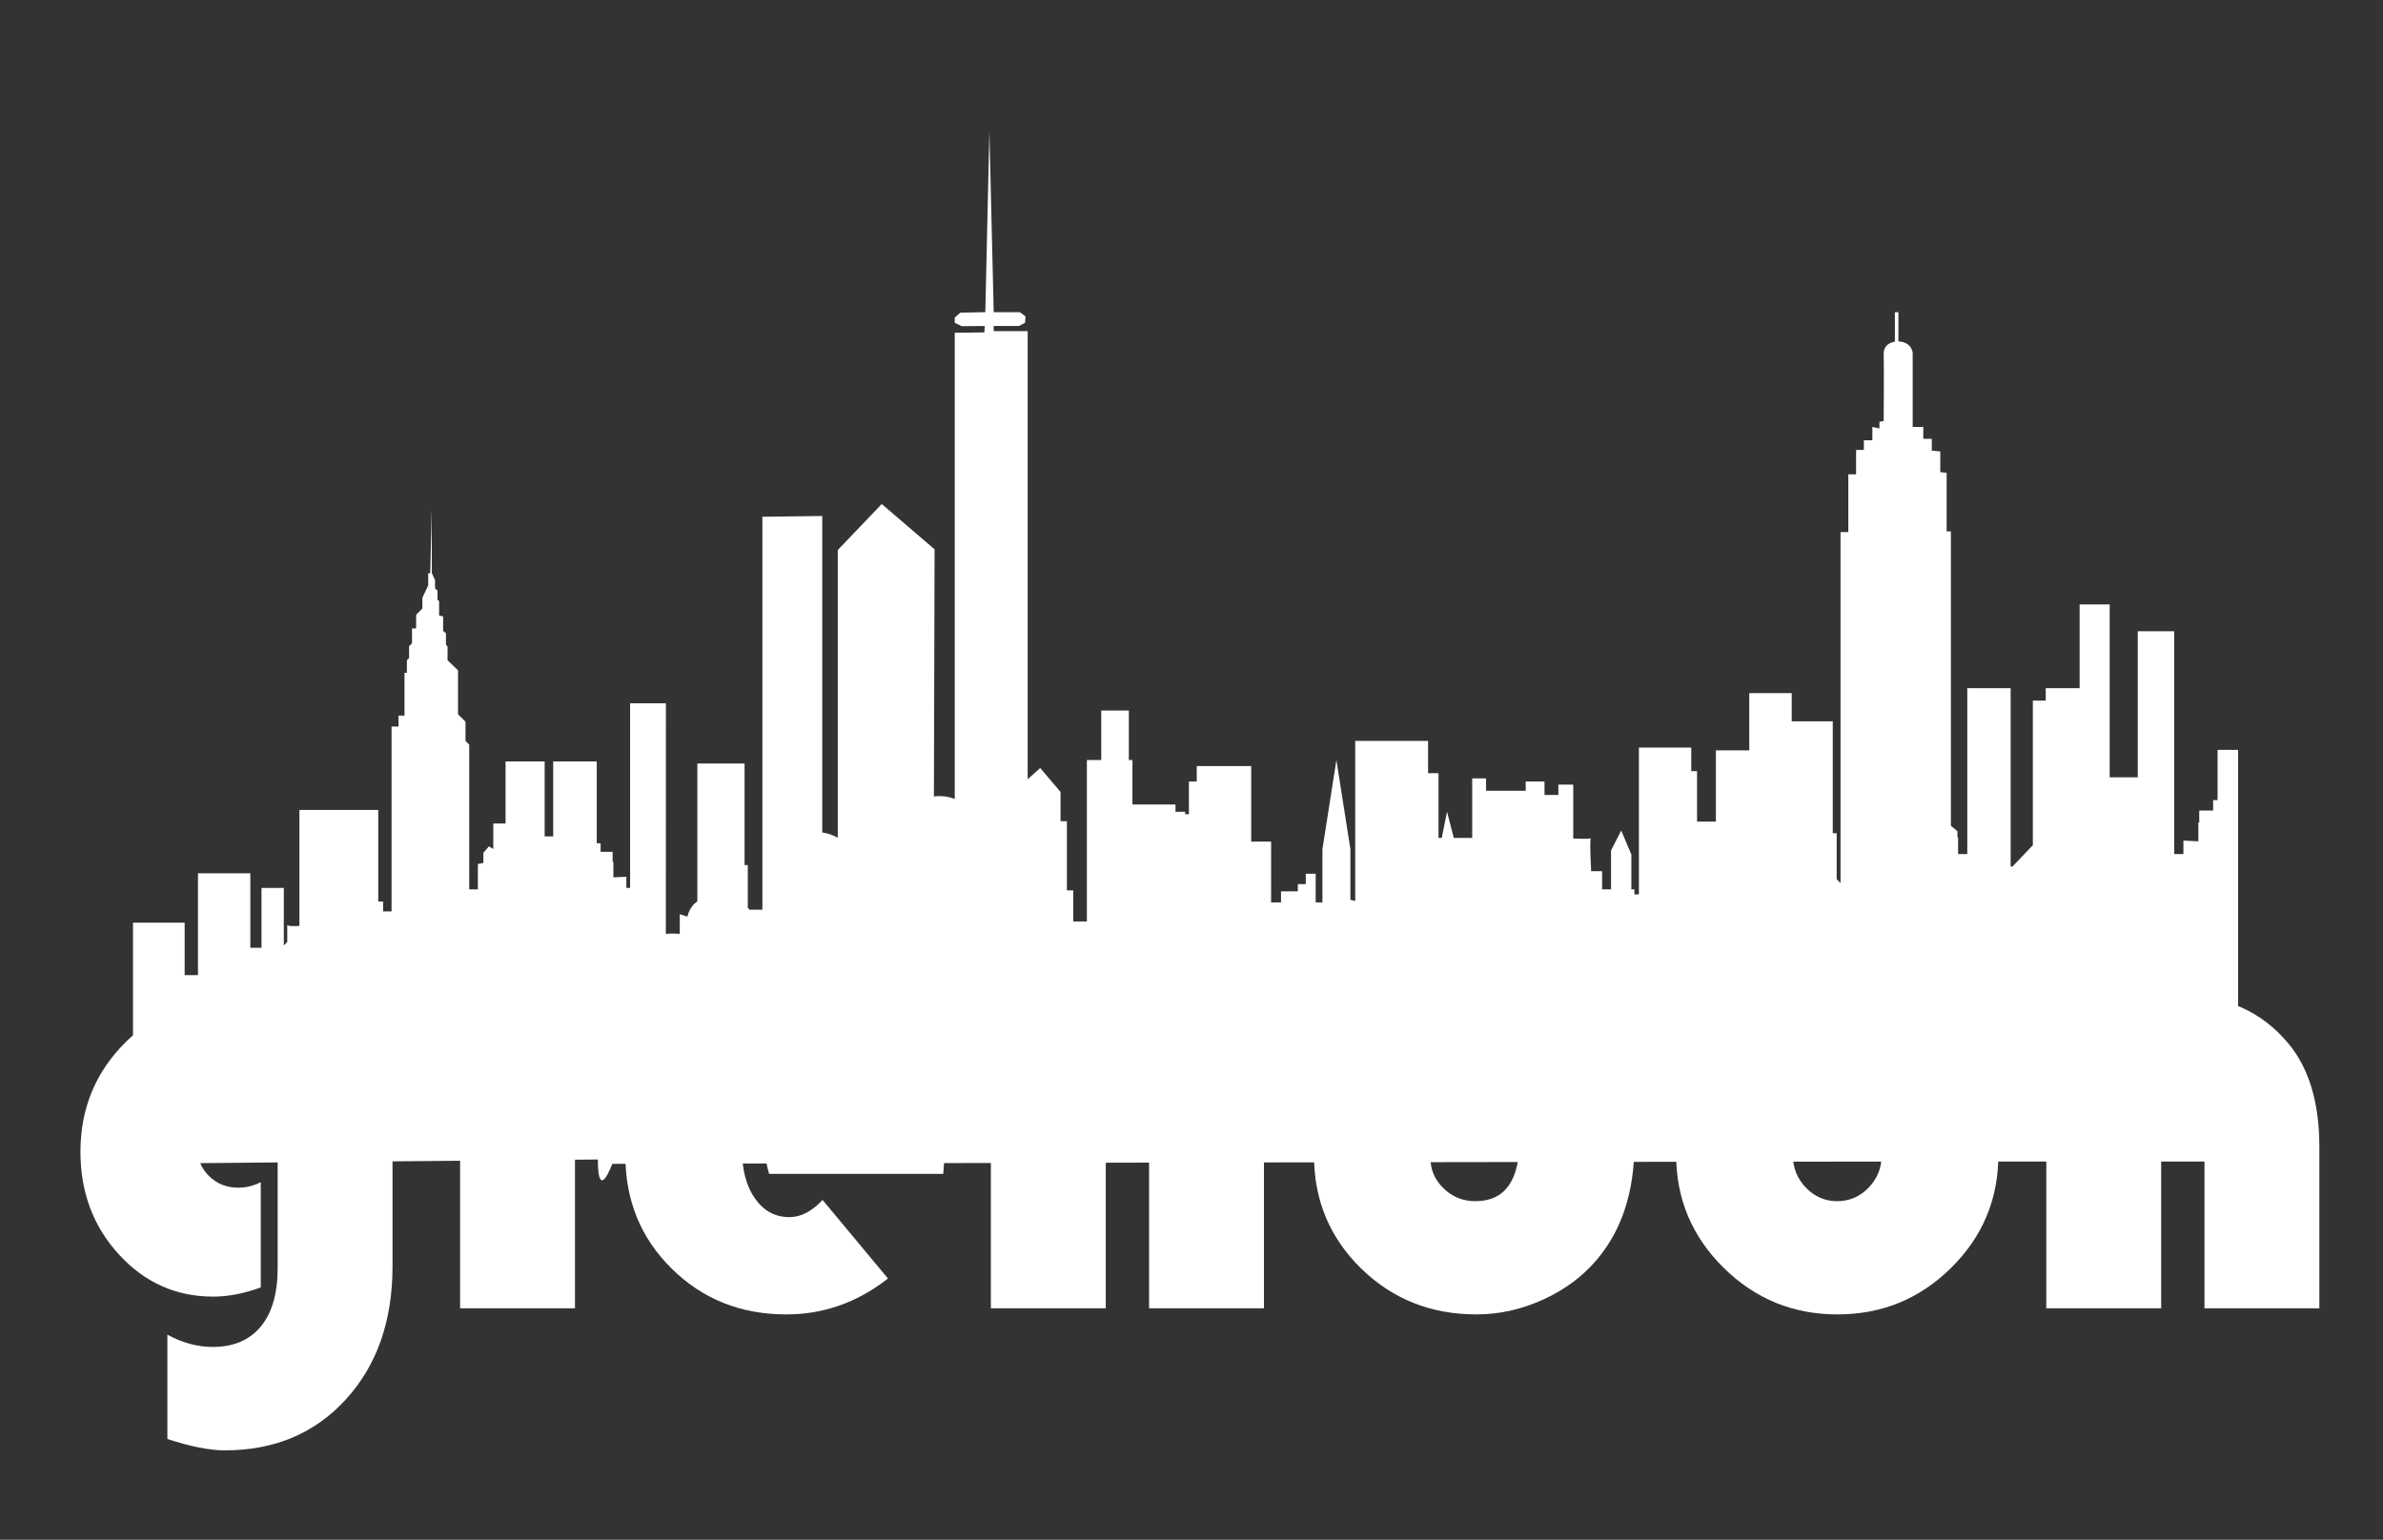 <?xml version="1.0" encoding="utf-8"?>
<!-- Generator: Adobe Illustrator 16.0.0, SVG Export Plug-In . SVG Version: 6.00 Build 0)  -->
<!DOCTYPE svg PUBLIC "-//W3C//DTD SVG 1.1//EN" "http://www.w3.org/Graphics/SVG/1.1/DTD/svg11.dtd">
<svg version="1.1" id="Layer_1" xmlns="http://www.w3.org/2000/svg" xmlns:xlink="http://www.w3.org/1999/xlink" x="0px" y="0px"
	 width="1619.918px" height="1046.948px" viewBox="0 0 1619.918 1046.948" enable-background="new 0 0 1619.918 1046.948"
	 xml:space="preserve">
<rect x="0" y="0" width="1619.918" height="1046.948" fill="#333333" stroke="none"/>
<g>
	<g>
		<path fill="#FFFFFF" d="M1507.469,544.054h-3.021v7.049h-9.432v8.185h-0.604v12.767l-10.168-0.511v9.164h-6.25V429.212h-24.785
			v99.317h-19.084V410.975h-20.436v56.95h-23.041v8.459h-8.754v98.306l-13.83,14.48h-1.266V467.925h-29.475v112.783h-6.252v-11.465
			c0,0-0.184,0.005-0.445,0.011v-4.062l-4.447-3.715V361.292h-2.885V321.52l-4.33-0.505v-14.094l-5.771-0.507v-8.052h-5.771v-8.057
			h-7.211v-50.342c0,0-0.447-7.445-9.707-7.807v-19.884h-2.4v20.052c0,0-7.908,0.757-7.613,8.647c0.268,7.041,0,45.311,0,45.311
			l-2.885,0.504v4.53l-4.809-1.01v9.063h-5.771v6.546h-5.291v16.611h-5.287v39.271h-5.291v238.686l-2.615-2.74v-31.217h-2.662
			v-76.042h-27.904v-19.202h-28.859v38.934h-22.693v48.428h-12.795v-34.329h-3.943v-16.019h-35.588v99.852h-5.123v-27.149
			l-6.916-16.282l-6.912,13.573v38h-6.055v-23.918h-7.461c0,0-1.082-19.512-0.316-22.316c-1.373,0.416-6.91,0.301-11.859,0.094
			v-36.673h-10.094v7.052h-9.434v-9.164h-12.789v6.344h-26.934v-8.457h-9.43c0,0,0,22.671,0,40.469h-12.5l-4.617-17.797
			l-3.588,17.797h-2.191v-43.993h-7.096v-21.962h-49.529v108.858l-3.27-0.855v-34.386l-9.514-60.615l-9.508,60.615v36.191h-4.582
			v-19.471h-6.732v7.048h-5.389v4.937h-11.445v7.486h-6.732V572.25h-13.521v-51.367h-37.032v10.48h-5.336v22.247h-2.562v-1.688
			c0,0-2.549,0.041-6.531,0.096v-5h-29.292v-30.251h-2.442v-33.638h-18.761v33.638h-9.77v109.76h-9.253v-21.098h-4.324v-47.043
			h-4.323v-19.903l-13.826-16.288l-8.52,7.645V225.147h-23.083v-3.483h17.146l4.153-2.178l0.345-4.346l-3.811-2.868h-17.833
			l-2.936-122.876l-2.77,122.847l-16.96,0.362l-3.817,3.261v3.621l4.76,2.307l15.676-0.129l-0.349,4.348l-20.087,0.25v316.962
			c-4.03-1.537-8.783-2.349-14.168-1.659l0.455-168.065l-35.917-30.805l-29.896,31.293v195.616
			c-2.944-1.603-6.534-3.028-10.55-3.592V350.845l-40.695,0.527V618.55h-8.658l-1.253-1.312v-28.997h-2.201v-69.096h-32.094v93.735
			c-2.475,1.624-5.271,4.659-6.799,10.363l-5.156-1.653v13.398c0,0-3.926-0.491-9.464-0.021l0.056-156.771h-24.35v125.525h-2.547
			v-7.593l-8.81,0.422v-10.576h-0.527v-6.782h-8.174v-5.841h-2.618v-55.649h-29.608v50.976h-5.805v-50.976h-26.571v42.213h-8.344
			v17.321l-2.991-1.754l-3.75,4.389v6.854l-3.739,0.751v37.427h-5.885V506.304l-2.525-2.53v-13.033l-5.078-5.077v-29.849
			l-7.121-6.852v-9.317l-1.095-1.373v-7.673l-1.919-1.644v-9.863l-2.737-0.546v-9.865l-1.093-0.825v-6.301l-1.644-1.375v-5.752
			l-2.187-4.657l-0.067-44.429v0.822l-1.028,43.607h-1.374v8.217l-3.969,8.499v7.261l-4.243,4.247v9.318h-2.809v10.066l-1.986,1.991
			v8.086l-1.506,1.505v8.492h-1.615v29.121h-4.063v7.45h-4.734v125.685h-5.738v-6.747h-3.306v-62.223h-53.591v78.826
			c-4.19,0.26-8.269,0.233-8.269-0.862v11.819l-2.335,2.334v-39.137h-15.172v40.722h-7.584v-50.646h-35.603v69.239h-9.045v-35.662
			h-35.12v163.911l316.007-2.902c0,30.027,9.777,2.959,9.777,2.988c0,0,672.749-1.877,1105.212-1.576V509.88h-13.934V544.054z"/>
	</g>
</g>
<path fill="#FFFFFF" d="M162.013,807.551c-7.935,0-14.583-2.641-19.941-7.928c-5.36-5.285-8.039-11.893-8.039-19.822
	c0-7.512,2.819-14.152,8.457-19.926c5.638-5.771,12.215-8.66,19.732-8.66c17.676,0,26.518,10.922,26.518,32.76v78.244
	c0,17.25-3.83,30.496-11.484,39.748c-7.657,9.25-18.515,13.875-32.573,13.875c-10.44,0-20.743-2.783-30.903-8.346v70.941
	c15.729,5.145,28.743,7.721,39.046,7.721c33.826,0,61.284-11.58,82.373-34.74c21.089-23.16,31.633-53.311,31.633-90.451V792.53
	c0-34.637-7.099-61.064-21.298-79.288c-8.492-10.987-20.185-19.75-35.079-26.29c-14.897-6.537-30.485-9.807-46.772-9.807
	c-30.625,0-56.449,10.223-77.466,30.672c-21.021,20.447-31.529,45.556-31.529,75.322c0,27.543,8.734,50.844,26.205,69.898
	c17.468,19.061,38.802,28.586,63.998,28.586c10.3,0,21.089-2.086,32.365-6.26v-71.566
	C172.381,806.301,167.302,807.551,162.013,807.551L162.013,807.551z"/>
<path fill="#FFFFFF" d="M312.769,604.743v284.811h78.092V604.743H312.769z"/>
<path fill="#FFFFFF" d="M642.051,783.557c0-30.045-10.267-55.326-30.798-75.845c-20.535-20.516-45.904-30.776-76.109-30.776
	c-30.903,0-56.97,10.504-78.197,31.506c-21.229,21.005-31.842,46.738-31.842,77.201c0,30.604,10.509,56.268,31.529,76.994
	c21.017,20.729,46.98,31.088,77.883,31.088c25.334,0,48.371-8.137,69.114-24.412l-44.475-53.414
	c-7.239,7.791-14.756,11.684-22.551,11.684c-9.604,0-17.366-4.172-23.281-12.52c-5.918-8.346-8.874-19.264-8.874-32.758
	c0-12.936,3.06-23.541,9.187-31.82c6.124-8.273,14.059-12.414,23.804-12.414c14.616,0,23.314,7.721,26.1,23.16h-39.672
	c-2.505,6.678-3.758,13.494-3.758,20.449c0,5.006,0.904,10.504,2.714,16.482h118.391
	C641.771,791.487,642.051,786.618,642.051,783.557L642.051,783.557z"/>
<path fill="#FFFFFF" d="M859.207,779.801c0-30.045-7.031-53.482-21.09-70.315c-17.957-21.559-41.833-32.341-71.62-32.341
	c-26.032,0-48.024,9.286-65.981,27.856c-17.957,18.568-26.936,41.416-26.936,68.541v116.012h78.092V772.081
	c0-11.961,4.871-17.943,14.616-17.943c9.882,0,14.825,5.982,14.825,17.943v117.473h78.093V779.801z"/>
<path fill="#FFFFFF" d="M1032.932,775.211c0,27.682-10.023,41.521-30.068,41.521c-8.352,0-15.523-2.885-21.506-8.658
	c-5.988-5.771-8.979-12.693-8.979-20.762c0-8.346,2.887-15.473,8.664-21.387c5.775-5.91,12.701-8.867,20.775-8.867
	c6.402,0,12.807,2.504,19.211,7.512v-85.966c-9.328-0.834-16.287-1.251-20.881-1.251c-28.955,0-54.012,10.713-75.168,32.132
	c-21.162,21.423-31.738,46.81-31.738,76.157c0,30.326,10.648,55.92,31.947,76.785c21.297,20.865,47.467,31.297,78.51,31.297
	c15.588,0,30.797-3.41,45.623-10.223c14.824-6.814,27.039-15.996,36.645-27.543c16.705-20.031,25.057-45.973,25.057-77.828V604.743
	h-78.092V775.211z"/>
<path fill="#FFFFFF" d="M1171.576,708.339c-21.438,20.796-32.156,46.423-32.156,76.888c0,29.908,10.719,55.469,32.156,76.68
	c21.436,21.213,47.258,31.818,77.467,31.818c30.203,0,55.99-10.568,77.361-31.715c21.365-21.143,32.051-46.738,32.051-76.783
	c0-29.629-10.545-55.049-31.635-76.263c-21.088-21.211-46.389-31.819-75.898-31.819
	C1219.461,677.145,1193.012,687.546,1171.576,708.339z M1270.34,763.213c5.846,6.051,8.77,13.459,8.77,22.223
	c0,8.625-2.959,15.996-8.873,22.115c-5.92,6.123-13.051,9.182-21.402,9.182c-8.215,0-15.279-3.059-21.193-9.182
	c-5.92-6.119-8.875-13.49-8.875-22.115c0-8.764,2.924-16.172,8.77-22.223c5.848-6.051,12.945-9.076,21.299-9.076
	C1257.322,754.137,1264.494,757.163,1270.34,763.213z"/>
<path fill="#FFFFFF" d="M1576.654,779.801c0-30.045-7.031-53.482-21.09-70.315c-17.957-21.559-41.832-32.341-71.619-32.341
	c-26.031,0-48.025,9.286-65.982,27.856c-17.957,18.568-26.936,41.416-26.936,68.541v116.012h78.094V772.081
	c0-11.961,4.871-17.943,14.615-17.943c9.883,0,14.826,5.982,14.826,17.943v117.473h78.092V779.801z"/>
</svg>
